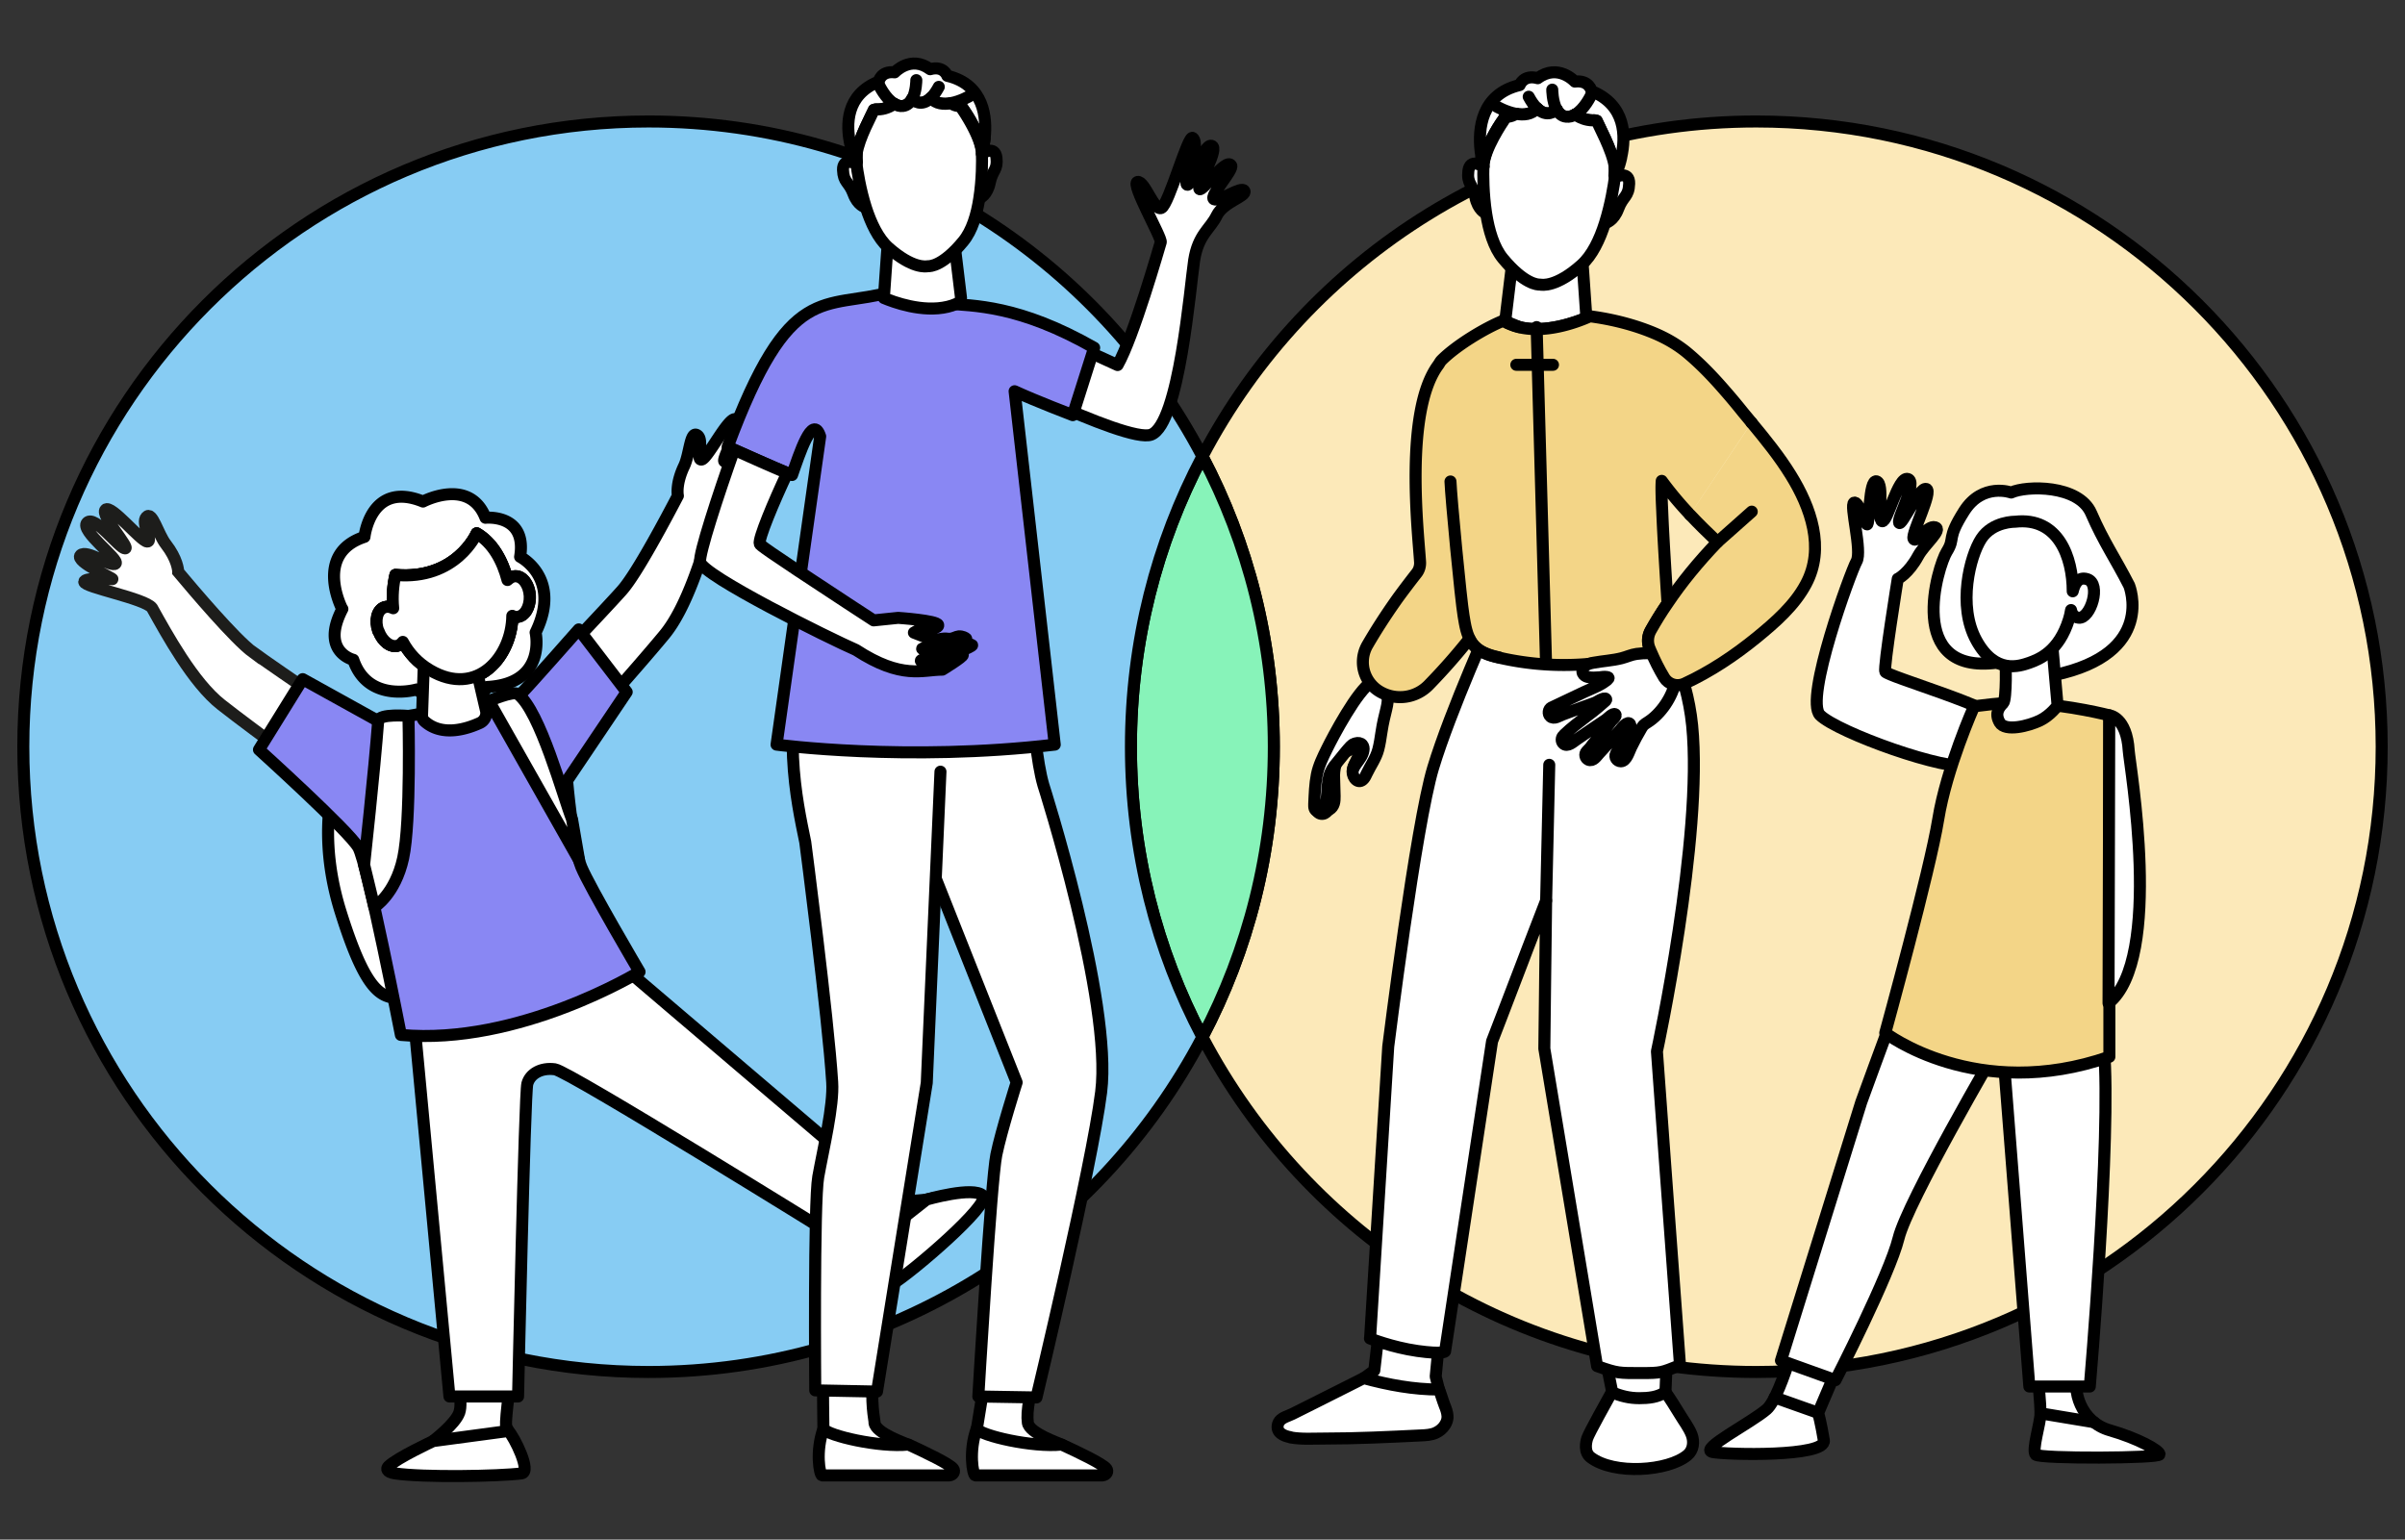 <svg xmlns="http://www.w3.org/2000/svg" id="Calque_1" data-name="Calque 1" viewBox="0 0 200.13 128.13"><rect x="0" y="0" width="200.13" height="128.13" fill="#333333" stroke="none"/><defs><style>.cls-1{fill:#d6d6d6}.cls-1,.cls-2,.cls-4,.cls-7,.cls-8,.cls-9{stroke:#000;stroke-linecap:round;stroke-linejoin:round}.cls-2{fill:#afaff9}.cls-4{fill:#8987f3}.cls-7{fill:#f3d587}.cls-8{fill:#fff}.cls-9{fill:none}</style></defs><path d="M198.19 62.15c0 28.73-23.31 52.03-52.04 52.03-20.02 0-37.39-11.3-46.09-27.87 3.8-7.22 5.94-15.44 5.94-24.16s-2.14-16.95-5.94-24.17c8.7-16.58 26.08-27.87 46.09-27.87 28.73 0 52.04 23.3 52.04 52.04Z" style="fill:#fce9b9;stroke-linecap:round;stroke-linejoin:round;stroke:#000"/><path d="M106 62.15c0 8.72-2.14 16.94-5.94 24.16-3.81-7.22-5.95-15.44-5.95-24.16s2.14-16.95 5.95-24.17c3.8 7.22 5.94 15.44 5.94 24.17Z" style="fill:#87f3b9;stroke-linecap:round;stroke-linejoin:round;stroke:#000"/><path d="M94.11 62.15c0 8.72 2.14 16.94 5.95 24.16-8.7 16.57-26.08 27.87-46.09 27.87-28.74 0-52.03-23.3-52.03-52.03s23.29-52.04 52.03-52.04c20.01 0 37.38 11.29 46.09 27.87-3.81 7.22-5.95 15.44-5.95 24.17Z" style="fill:#87ccf3;stroke-linecap:round;stroke-linejoin:round;stroke:#000"/><path d="M42.38 115.58s-.27 2.32-.27 2.71v.39l.19.4.08.16-1.39 1.95s-5.57.08-5.7.08.75-1.35.75-1.35 1.84-1.39 2.18-2.36c.33-.97-.28-3-.28-3l4.45 1.02ZM69.25 101.69s1.99 1.23 2.29 1.48l.31.24.19.4.08.16 2.39.12s3.53-4.31 3.61-4.41c.08-.1-1.02.15-1.02.15s-2.23.3-3.2-.04c-.97-.35-2.93-2.28-2.93-2.28l-1.73 4.18Z" class="cls-8"/><path d="m51.21 79.92 21.38 18.21-3.29 4.66s-21.97-13.64-23.12-13.8c-1.15-.16-2.08.37-2.3 1.21-.22.84-.77 26.02-.77 26.02H37.4l-2.98-31.7 16.79-4.61Z" class="cls-8"/><path d="M21.06 54.3c-1.53-1.12-5.04-5.28-6.23-6.7 0-.16-.08-1.09-1.03-2.31-.67-.86-1.12-2.78-1.61-2.27-.5.51.59 2.07.06 2.05-.53-.02-3.02-3.12-3.47-2.65-.45.46 2.1 3.24 1.62 3.22-.48-.02-2.52-2.8-3.15-2.14-.63.66 2.71 3.05 2.37 3.4-.34.35-2.41-1.21-2.92-.69-.51.53 2.93 2 2.64 1.99-.28 0-2.3-.16-2.33.22-.04.44 5.05 1.38 5.64 2.17 1.23 2.2 3.42 6.22 5.75 8.05 2.85 2.24 9.46 7.02 9.46 7.02l3.61-4.21s-8.6-5.84-10.41-7.16Z" style="stroke:#1d1d1b;stroke-miterlimit:10;fill:#fff"/><path d="M51.75 49.14c1.26-1.41 3.8-6.24 4.66-7.88-.03-.16-.15-1.08.52-2.48.47-.99.5-2.95 1.09-2.56s-.14 2.15.38 2.02c.52-.13 2.29-3.69 2.83-3.33.54.36-1.36 3.61-.9 3.49.46-.12 1.87-3.27 2.63-2.76.76.51-2 3.56-1.59 3.83.41.27 2.09-1.7 2.71-1.29.61.41-2.43 2.58-2.16 2.51.27-.07 2.21-.65 2.33-.28.13.42-4.64 2.42-5.05 3.32h0c-.74 2.41-2.02 6.8-3.91 9.09-2.31 2.8-7.75 8.87-7.75 8.87l-4.43-3.35s7.16-7.53 8.65-9.21ZM43.18 61.4h0a3.232 3.232 0 0 0-2.91-1.43c-3.4.23-10.28.78-10.93 1.43-.87.87-3.48 6.55-.99 14.5 2.49 7.96 3.85 7.13 5.88 7.13s11.6-4.52 11.6-4.52L43.18 61.4Z" class="cls-8"/><path d="m48.16 52.38 3.99 5.21-4.96 7.37s.47 5.48 1.18 7.19 4.85 8.73 4.85 8.73-10.04 6.15-19.86 5.25c0 0-2.77-14.23-3.54-15.6-.78-1.37-8.27-8.14-8.27-8.14l3.64-5.87L31.47 60s11.48-1.85 12.03-2.41c.55-.55 4.66-5.21 4.66-5.21Z" class="cls-4"/><path d="M28.49 50.68c-1.86 3.57.91 4.23.91 4.23 1.23 3.65 5.27 2.47 5.27 2.47s.58.6 2.85.95c2.28.35 3.03-1.16 3.03-1.16 4.99-.27 4.02-4.53 4.02-4.53 2.21-4.54-1.29-6.3-1.29-6.3.6-3.61-2.88-3.25-2.88-3.25-1.33-3.4-5.2-1.35-5.2-1.35-4.37-1.78-4.87 2.94-4.87 2.94-4.27 1.4-1.85 6.01-1.85 6.01Zm3.5-.14c.24-.09.5-.06.75.07-.1-.99 0-1.96.18-2.77 5.07.45 6.76-3.46 6.76-3.46 1.34.79 2.14 2.27 2.57 3.88.19-.18.4-.3.63-.31.63-.03 1.17.71 1.22 1.64.04.93-.43 1.71-1.06 1.74-.15 0-.28-.02-.39-.09-.04 3.37-2.91 6.83-6.83 4.53a5.975 5.975 0 0 1-2.28-2.36c-.1.14-.24.25-.38.3-.6.22-1.33-.32-1.64-1.2-.31-.89-.1-1.77.49-1.98Z" class="cls-8"/><path d="M31.5 52.52c.31.87 1.04 1.42 1.64 1.2.15-.06.28-.17.38-.3.49.91 1.22 1.74 2.28 2.36 3.92 2.3 6.79-1.16 6.83-4.53.12.07.25.1.39.09.63-.03 1.1-.81 1.06-1.74-.05-.93-.59-1.67-1.22-1.64-.23 0-.44.14-.63.31-.42-1.61-1.23-3.1-2.57-3.88 0 0-1.69 3.91-6.76 3.46-.19.82-.28 1.78-.18 2.77-.25-.13-.51-.16-.75-.07-.59.21-.81 1.09-.49 1.98Z" class="cls-8"/><path d="M39.67 55.76c0 .06.5 2.22.77 3.37.1.43-.12.86-.51 1.04-1.07.49-3.16 1.17-4.61-.15a.634.634 0 0 1-.2-.47l.18-5.16 4.37 1.37Z" class="cls-8"/><path d="M31.5 52.52c.31.87 1.04 1.42 1.64 1.2.15-.06.28-.17.38-.3.49.91 1.22 1.74 2.28 2.36 3.92 2.3 6.79-1.16 6.83-4.53.12.07.25.1.39.09.63-.03 1.1-.81 1.06-1.74-.05-.93-.59-1.67-1.22-1.64-.23 0-.44.14-.63.31-.42-1.61-1.23-3.1-2.57-3.88 0 0-1.69 3.91-6.76 3.46-.19.82-.28 1.78-.18 2.77-.25-.13-.51-.16-.75-.07-.59.21-.81 1.09-.49 1.98ZM43.1 57.77c1.84 1.39 3.77 8.54 4.5 10.4l.59 3.42-7.5-13.25s2.01-.88 2.41-.58ZM33.99 59.58s.22 8.8-.44 11.83c-.66 3.03-2.4 4.08-2.4 4.08l-.85-3.52s.85-7.77 1.17-11.97c.05-.64 2.52-.42 2.52-.42ZM43.4 122.62c.85-.11-.62-3.06-1.09-3.53l-6.26.84s-3.01 1.4-3.73 2.11c-.17.17-.19.47.54.58 2.36.35 8.65.24 10.54 0ZM74.19 106.91c-.74.44-2.07-2.43-2.15-3.1l5.06-3.98s3.9-1.12 4.69-.33c.72.71-5.93 6.41-7.6 7.41ZM81.94 11.49s-.01.06-.01.09c-.05.33-.11.69-.2 1.07-.02-.16-.16-1.58-1.65-3.68-.02-.04-.06-.09-.09-.13 0 0-.49.03-.85-.25-.61.11-1.26.06-1.68-.44-.79.77-1.44.21-1.54.11-.01 0-.02-.01-.03-.01-.16.29-.4.53-.76.57-.25.03-.49-.04-.71-.18-.54.38-1.08.49-1.54.46l-.16.04c-.14.35-1.27 2.39-1.43 3.63-.01.24 0 .49.02.73 0 0-.02-.03-.05-.09 0 .08.01.15.02.21h-.01v-.02c-.05-.12-.32-.72-.5-1.54 0 0-.01-.02-.01-.03-.36-1.65-.38-4.14 2.36-5.24 0 0 .17-.91 1.33-.77 0 0 1.34-1.46 2.95-.26 1.13-.32 1.43.55 1.43.55 3.09.73 3.29 3.52 3.11 5.18ZM85.53 118.39c-.13-.93.16-2.52.89-5.02-1.44 0-2.65-.63-4.12-.61-.4 2.35-1.02 6.2-1.02 6.2l-.07 3.05 10.23.08s-.09.04-3.1-1.86c-.22-.14-2.69-.94-2.81-1.83Z" class="cls-8"/><path d="M81.16 122.79h10.57c.39-.04.49-.35.35-.55-.28-.4-2.34-1.38-3.73-2.02-2.43.26-6.7-.74-7.08-1.31-.67 1.86-.32 3.83-.11 3.88ZM72.78 118.39c-.13-.93-.35-2.09-.03-5.18-1.44 0-2.81-.27-4.28-.24 0 2.42.05 6 .05 6l-.07 3.05 10.23.08s-.09.04-3.1-1.86c-.22-.14-2.69-.94-2.81-1.83Z" class="cls-8"/><path d="M68.41 122.79h10.57c.39-.04.49-.35.35-.55-.28-.4-2.34-1.38-3.73-2.02-2.43.26-6.7-.74-7.08-1.31-.67 1.86-.32 3.83-.11 3.88ZM80.22 30.01l6.67-2.58s1.3.78 6.11 2.95c1.32-2.3 3.48-9.86 3.59-10.22.12-.36-2.52-4.9-1.93-5.02.59-.11 1.36 2.43 1.98 2.17.62-.26 2.23-6.15 2.61-5.83.7.6-.84 3.66-.47 3.89.37.22 1.31-3.39 2.03-3.24.72.15-1.21 3.29-1 3.6.21.3 2.22-2.64 2.64-1.96.23.37-1.86 2.56-1.43 2.81.43.25 2.3-1.14 2.53-.69.22.45-1.75.91-2.3 2.05-.55 1.13-1.54 1.57-1.88 3.72-.33 2.14-1.23 13.59-3.57 14.51-2.04.8-15.57-6.15-15.57-6.15ZM82.71 48.88l-3.12 4.78-10.67-3.1L84.6 90.08s-1.28 4.02-1.69 6.02c-.44 2.1-1.5 20.12-1.5 20.12l4.84.08s4.6-19.19 5.38-25.41c.95-7.56-4.81-25.57-4.81-25.57-1.07-3.67-1.31-14.06-1.31-14.06s-2.65-2.05-2.78-2.37Z" class="cls-8"/><path d="M67.41 53.46c-2.56 6.75-1.09 13.27-.4 16.63 0 0 1.9 14.54 2.24 19.97.13 1.96-.73 5.49-1.16 7.88-.38 2.11-.25 17.77-.25 17.77l5.14.1 4.14-25.69 1.14-25.9M80.22 51.25l-8.38-2.98" class="cls-8"/><path d="m87.77 61.97-3.34-29.41c1.72.8 4.84 1.99 4.84 1.99l1.78-5.61c-6.27-3.57-10-3.49-12.49-3.69-1.49-.12-2.76-1.4-4.29-.98-5.8 1.58-8.54-1.06-13.72 12.92 0 0 3.94 1.77 5.36 2.34.61-1.73 1.7-5.18 2.34-3.21l-3.63 25.65s10.83 1.45 23.15 0Z" class="cls-4"/><path d="M76.89 55.08c.07 0 .39-.03.65-.03.36 0 .68.06.68.06s.14-.12.41-.25c.11-.05.3-.07.42-.13.13-.06.24-.17.36-.23.32-.14.61-.17.71 0 .08.14-1.7 1.23-1.7 1.23-1.65 0-3.37.85-7.19-1.64-2.18-.95-12.76-6.18-12.97-7.32-.12-.64 1.5-5.59 2.83-9.34 1.02.46 3.2 1.43 4.42 1.94-1.12 2.37-2.43 5.5-2.29 5.89.04.1.17.28 7.32 4.96.18.12.36.24.55.36.5.33 1.04.68 1.61 1.05l2.04-.21s3.23.22 3.33.59c.04.17-.23.25-.56.3h0s-.1.01-.15.02h0c-.36.04-.73.05-.82.08-.1.04-.31.12-.49.24 2.01.82 1.86.53 2.53.49.17-.01.35.04.5.02.27-.02.49-.18.7-.2.31-.02.56.13.61.18.07.07-.06.17-.32.29-1.56.67-2.84.42-3.26.52-.28.07.23.17 1.02.09.2-.02.46.05.72 0 .17-.04.33-.15.5-.19.16-.04.32-.04.45-.06.17-.03.42-.16.56-.18.52-.06.77.03.83.08.12.11-2.23 1.01-2.23 1.01s-1.62.23-1.98.23c0 0-.22.1.21.16ZM81.49 16.51h0c.08-.03.66-.28.87-1.29.22-1.09.68-1.04.56-2.1-.13-1.01-1.1-.41-1.21-.33M79.6 25.28c-.24.11-.49.19-.74.25-2.11.5-4.5-.39-5.31-.73l.25-3.58.03-.4 5.53-1.07.14 1.15.47 3.89c-.03.07-.04.15-.07.22-.02.04-.03.09-.04.13 0 .02 0 .04-.02.05h0l-.21.1Z" class="cls-8"/><path d="M76.25 6.67s0 .94-.34 1.57h0M74.42 8.64c-.74-.43-1.25-1.52-1.25-1.52" class="cls-9"/><path d="M72.07 17.27h0c-.09-.02-.7-.18-1.05-1.14-.39-1.04-.83-.92-.87-1.99-.03-1.02 1.02-.58 1.14-.52" class="cls-8"/><path d="M80.68 8s-.73.43-1.54.58" class="cls-9"/><path d="M81.71 12.78c.02.6.03 2.14-.22 3.73-.2 1.33-.6 2.69-1.33 3.57-1.68 2.05-2.77 2.09-2.93 2.07-.17.04-1.32.22-3.31-1.55-.85-.76-1.45-2.05-1.86-3.32-.49-1.54-.72-3.06-.79-3.65h.01c-.01-.07-.02-.14-.02-.22.03.06.05.09.05.09-.02-.24-.03-.49-.02-.73.16-1.24 1.29-3.28 1.43-3.63l.16-.04c.46.03 1-.08 1.54-.46.22.14.46.21.71.18.36-.04.6-.28.76-.57.01 0 .02.01.03.01.1.1.75.66 1.54-.11.42.5 1.07.55 1.68.44.36.28.85.25.85.25.03.04.07.09.09.13 1.49 2.1 1.63 3.52 1.65 3.68.09-.38.15-.74.2-1.07-.08.63-.19 1.08-.22 1.18h0v.02Z" class="cls-8"/><path d="M71.29 12.77c-.03.23-.04.45-.03.64M80.11 9.13s1.59 2.31 1.59 3.65M71.25 13.37h0s0 .11.03.23h0v.03M81.71 12.78v-.02M81.7 12.52v.23M78.12 7.23c-.2.37-.4.66-.59.85a.17.17 0 0 1-.06.06M75.92 8.26l-.02-.02" class="cls-9"/><path d="M134.91 13.08v.03c-.19.86-.48 1.49-.53 1.61h0l-.01.03c.01-.07.02-.14.02-.22-.03.06-.05.09-.05.09.02-.26.03-.52.02-.77-.17-1.29-1.35-3.44-1.49-3.8l-.18-.04c-.48.03-1.05-.09-1.61-.48-.23.14-.48.21-.75.18-.37-.03-.62-.29-.79-.6-.01 0-.02.02-.03.02-.11.1-.78.69-1.61-.12-.44.53-1.12.58-1.76.46-.38.29-.9.26-.9.26-.03.04-.07.1-.09.14-1.56 2.2-1.71 3.69-1.72 3.85-.06-.23-.11-.45-.15-.66-.02-.16-.05-.31-.07-.46 0-.02-.01-.05-.01-.09-.19-1.74.02-4.66 3.26-5.43 0 0 .32-.9 1.5-.57 1.69-1.26 3.09.28 3.09.28 1.21-.15 1.39.79 1.39.79 2.87 1.17 2.86 3.77 2.47 5.5ZM123.68 17.77h0c-.09-.03-.69-.3-.91-1.35-.23-1.14-.71-1.09-.58-2.2.14-1.06 1.15-.43 1.26-.35M113.49 114.7l.87-.64.65-5.61s4.96.79 4.96.86-.5 5.25-.5 5.25l.36 1.44-3.66.29-2.08-.5-.58-1.08ZM138.58 116.1l.22-5.43-5.69-.07 1.05 5.26 1.87 1.76 2.55-1.52z" class="cls-8"/><path d="M132.08 119.7c.15-.46 1.67-3.16 2.04-3.84.74.32 1.47.5 2.29.5.74 0 1.57-.07 2.17-.52.38.53.84 1.27 1.2 1.86.32.54.76 1.1.99 1.7.23.61.13 1.31-.36 1.71-1.6 1.33-6.1 1.65-8.04.18-.58-.44-.39-1.27-.29-1.59ZM107.4 119.63c.92.16 1.91.09 2.84.09 2.67 0 5.34-.13 8-.26.42-.02.86-.04 1.25-.22.3-.14.57-.36.75-.65.11-.17.19-.37.21-.57 0-.07.01-.14 0-.21-.02-.28-.12-.56-.23-.83-.19-.49-.28-.85-.47-1.34-2.12 0-4.23-.39-6.27-.95-.2.1-.41.21-.61.31l-3.54 1.78-1.44.72c-.12.06-.23.12-.34.17-.34.17-.82.28-1.07.59-.06.07-.1.15-.13.25-.2.71.46 1 1.04 1.1ZM114 111.39s1.8.73 3.95 1.04c2.14.3 2.3.04 2.3.04l3.91-25.81s1.1-2.84 2.56-6.67c.11-.3.23-.6.35-.92.51-1.31 1.04-2.7 1.59-4.12-.06 4.18-.1 8.32-.15 12.32l4.39 26.42c1.71.61 1.83.58 3.67.58 1.7 0 1.69-.04 3.23-.65-.69-9.19-1.92-26.12-1.92-26.12s3.86-17.87 2.93-27.13c-.45-4.47-2.44-8.12-3.81-10.56-.86.72-2.3 1.31-3.37 1.58-1.77.44-2.5.51-4.28.44-.28-.03-.57-.05-.83-.08-2.58-.29-4.23-.58-4.23-.58s-3.59 7.95-5.03 12.72c-1.44 4.74-3.74 23.21-3.74 23.21l-1.51 24.29ZM125.66 26.96c.25.11.52.2.78.26 2.21.53 4.71-.41 5.57-.77l-.26-3.75-.03-.42-5.79-1.12-.15 1.2-.49 4.07c.03.08.05.16.08.23.02.05.03.09.05.13 0 .02 0 .04.02.06h0l.23.1ZM111.03 64.23c-.02.18-.02.36-.01.55 0 .49.04.98.04 1.47 0 .21 0 .43-.06.63s-.19.39-.38.49-.45.06-.58-.1c-.12-.15-.12-.35-.11-.54 0-.24.02-.49.03-.73.01-.33.02-.66.05-.99.05-.67.18-1.36.6-1.89.13-.17.76-.59.76-.11 0 .19-.15.39-.21.57-.07.21-.11.43-.13.65Z" class="cls-8"/><path d="M110.65 64.54c-.02.18-.02.36-.01.55 0 .49.04.98.04 1.47 0 .21 0 .43-.06.63s-.19.39-.38.49-.45.06-.58-.1c-.12-.15-.12-.35-.11-.54 0-.24.02-.49.03-.73.01-.33.02-.66.05-.99.05-.67.18-1.36.6-1.89.13-.17.76-.59.76-.11 0 .19-.15.39-.21.57-.07.21-.11.43-.13.65Z" class="cls-8"/><path d="M115.44 57.79c-.06-.28-.91-.49-1.29-1.04-1.2.7-3.23 4.55-3.73 5.57-.34.69-.69 1.4-.84 2.15-.16.8-.18 1.61-.22 2.43 0 .13-.01.26.03.38.07.22.36.36.55.21.43-.32.46-1 .5-1.49.04-.46.05-.92.16-1.37.11-.44.34-.8.64-1.14.21-.25 1.28-1.65 1.39-1.54.12.11.47.72.44.86-.03.16-.1.32-.18.46-.12.25-.28.51-.32.79 0 .05-.01.1-.02.14-.02.52.5 1.15.95.59.1-.12.16-.27.23-.41.32-.67.77-1.28.96-2 .12-.46.19-.93.26-1.4.26-1.77.66-2.36.49-3.19Z" class="cls-8"/><path d="M112.14 62.47c.06-.09.13-.18.2-.26.13-.15.28-.29.47-.35.19-.06.42-.03.55.12.11.13.13.31.1.47-.06.4-.33.74-.57 1.07-.12.17-.24.35-.32.54.05-.28.2-.54.32-.79.07-.15.14-.3.18-.46.03-.14.09-.32-.02-.43-.11-.11-.32-.13-.46-.11-.17.02-.31.11-.44.22Z" class="cls-8"/><path d="M129.17 7.46s0 .99.36 1.65h0M131.08 9.53c.78-.45 1.31-1.59 1.31-1.59" class="cls-9"/><path d="M133.55 18.57h0c.09-.02.73-.18 1.11-1.2.41-1.09.87-.96.91-2.09.03-1.06-1.07-.6-1.19-.54" class="cls-8"/><path d="M124.53 8.86s.76.45 1.61.61" class="cls-9"/><path d="M134.37 14.75h.01c-.08.62-.32 2.21-.83 3.82-.42 1.34-1.06 2.69-1.95 3.48-2.08 1.86-3.28 1.67-3.46 1.63-.17.02-1.31-.03-3.08-2.17-.76-.92-1.17-2.35-1.39-3.74-.26-1.67-.25-3.28-.23-3.9h.01l-.01-.02h.01c-.02-.09-.1-.37-.17-.79.04.21.09.43.15.66.01-.16.16-1.65 1.72-3.85.02-.04.06-.1.09-.14 0 0 .52.03.9-.26.64.12 1.32.07 1.76-.46.83.81 1.5.22 1.61.12.01 0 .02 0 .03-.02.17.31.42.57.79.6.27.03.52-.04.75-.18.56.39 1.13.51 1.61.48l.18.04c.14.36 1.32 2.51 1.49 3.8.01.25 0 .51-.02.77 0 0 .02-.03.05-.09 0 .08-.01.15-.02.22Z" class="cls-8"/><path d="M134.36 13.85c.03.24.04.47.03.67M125.12 10.04s-1.67 2.42-1.67 3.82M134.41 14.48h0s0 .12-.03.24h0v.03M123.45 13.86v-.02M123.46 13.6v.24M127.21 8.05c.21.39.42.69.62.89.02.03.04.06.07.07M129.51 9.13l.02-.02" class="cls-9"/><path d="m128.66 74.95.26-11.3" class="cls-8"/><path d="M140.63 42.83c-.84-.89-1.63-1.83-2.35-2.81-.04.42-.02 1.33.04 2.49.09 2.32.31 5.61.44 7.71-.5.72-.96 1.47-1.39 2.23-.27.47-.31 1.04-.09 1.54l.09.21c-.04.02-.07.03-.1.04-4.03 1.29-8.41 1.44-12.53.49-.84-.19-1.71-.46-2.23-1.18-.08-.12-.17-.25-.23-.39a50.196 50.196 0 0 1-3.42 3.88 3.32 3.32 0 0 1-3.93.58c-.97-.52-1.52-1.5-1.52-2.52 0-.48.12-.97.38-1.42.72-1.24 1.47-2.4 2.31-3.6.46-.66 1.31-1.77 1.78-2.37.21-.26.31-.6.29-.94-.14-2.32-1.34-12.49 1.49-16.36.1-.13.17-.29.28-.41 1.21-1.23 3.63-2.7 5.16-3.31.1.07.21.12.31.18h0l.23.1c.25.11.52.2.78.26 2.21.53 4.71-.41 5.57-.77.2-.08.3-.14.3-.14 1.38.18 2.74.48 4.07.92 1.45.49 2.71 1.06 3.92 2.02 1.21.99 2.29 2.13 3.31 3.31.5.57.98 1.15 1.46 1.75.23.28.47.56.7.85" class="cls-7"/><path d="M125.12 26.68c.1.07.21.12.31.18h0c.08.04.15.08.23.1.25.11.52.2.78.26l-.83-.34-.21-.08-.29-.12Z" class="cls-8"/><path d="M120.7 40.07c.05 1.34.86 9.85 1.09 11.18.13.78.25 1.62.72 2.28.52.72 1.39 1 2.23 1.18" class="cls-9"/><path d="m129.09 58.89 2.74-1.3c.4-.19.82-.35 1.22-.56.2-.11.4-.22.58-.36.16-.12.38-.29.08-.33-.2-.03-.42 0-.62.03-.31.02-.66.05-.97-.03-.17-.04-.34-.15-.41-.31-.09-.22.02-.47.21-.62l.02-.02c.19-.14.44-.2.68-.24.76-.14 1.56-.18 2.31-.37.43-.11.82-.3 1.26-.36.36-.05.73-.07 1.1-.06l.49-.55-.02-.04.46-.52c.62.98 1.24 1.95 1.86 2.93-.39.3-.64.49-.64.48v-.01c-.27 1.36-1.23 2.77-2.35 3.47-.11.07-.23.14-.32.23-.07.07-.12.16-.18.25-.31.52-.59 1.05-.86 1.6-.17.34-.38 1.15-.85 1.16-.33 0-.56-.35-.41-.64.27-.53.54-1.05.82-1.57.1-.19.23-.38.31-.58.03-.06.1-.22.06-.29-.2-.36-.71.32-.83.46-.24.27-.48.55-.72.82-.34.38-.69.76-1.04 1.14-.22.24-.5.69-.89.53-.27-.12-.35-.48-.15-.69.11-.12.22-.24.34-.36.02-.04.04-.09.08-.13.38-.43.74-.88 1.09-1.33.18-.23.35-.45.52-.68.07-.1.51-.45.36-.59-.17-.16-.65.34-.77.43-.35.23-.7.47-1.04.7-.47.31-.92.64-1.39.95-.29.19-.78.68-1.13.35-.19-.17-.18-.5.02-.67.02-.02.04-.05.06-.07.59-.57 1.24-1.05 1.89-1.55.32-.24.64-.48.94-.74.16-.13.31-.27.47-.41.06-.06.25-.17.17-.27-.07-.1-.29 0-.37.03-.21.08-.41.24-.62.31l-1.08.39c-.5.19-1 .37-1.51.56-.3.11-.75.44-1.05.16-.22-.19-.17-.62.1-.74Z" class="cls-8"/><path d="M140.63 42.83c.74.79 1.51 1.54 2.29 2.28-1.59 1.66-2.98 3.35-4.16 5.11-.5.72-.96 1.47-1.39 2.23-.27.47-.31 1.04-.09 1.54l.09.21c.32.75.68 1.48 1.11 2.19.35.57 1.07.79 1.68.51 2.17-1 4.2-2.36 6.04-3.86 1.55-1.27 3.13-2.65 4.08-4.43 1.61-2.99.4-6.39-1.26-9.07-.95-1.54-2.1-2.96-3.26-4.36" class="cls-7"/><path d="m142.92 45.11 2.85-2.53" class="cls-9"/><path d="m127.87 27.22.78 27.87M129.23 30.36h-3.05" class="cls-1"/><path d="M166.19 55.15c-7.7 1.03-4.94-8.04-4.19-9.24.75-1.2-.08-.97 1.45-3.38 1.53-2.4 3.91-1.54 3.91-1.54 1.24-.58 5.63-.67 6.66 1.73 1.04 2.4 2.01 3.76 3.16 6.01 0 0 2.27 5.66-6.23 7.45" class="cls-8"/><path d="M157.93 48.17s.88-.42 1.69-1.91c.52-.96 2.05-2.18 1.41-2.38-.64-.2-1.62 1.42-1.8.95-.18-.46 1.64-3.96 1.06-4.14-.58-.18-2.09 3.22-2.26 2.81-.16-.41 1.55-3.39.73-3.64-.82-.25-1.7 3.66-2.14 3.52-.44-.14.2-3.12-.46-3.32-.66-.2-.57 3.69-.8 3.58-.13-.06-.71-1.95-1.07-1.81-.4.16.69 4.03.2 4.89-.48.85-4.36 11.46-3.04 12.79 1.44 1.44 10.63 4.76 12.56 4.19 1.92-.57 3.02-2.47 2.56-3.64-.46-1.17-9.55-3.79-9.69-4.16-.15-.37 1.04-7.73 1.04-7.73ZM150.11 108.9s-1.78 7.25-3.1 8.39c-1.32 1.14-5.64 3.32-4.51 3.55 1.13.23 9.5.43 9.27-.97-.23-1.4-.47-2.29-.47-2.29l2.21-5.18-3.39-3.51ZM169.61 114.98s.19 1.83.19 2.64-.75 3.09-.4 3.44c.35.35 10.31.31 10.31-.02s-1.76-1.32-4.15-2.01c-2.39-.68-3.21-3.33-2.59-4.86l-3.36.81Z" class="cls-8"/><path d="m158.8 84.33-1.79 1.59s-2.01 5.45-2.13 5.81c-.16.5-6.68 21.5-6.68 21.5l4.54 1.63s4.5-8.77 5.25-11.82c.75-3.05 8.2-15.79 8.2-15.79l-7.4-2.92ZM166.69 87.56l2.18 27.83h5.03s1.8-20.83 1.18-28.14l-8.39.31Z" class="cls-8"/><path d="M175.52 59.53s-3.2-.84-6.84-1.04c-1.88-.1-4.41.3-4.41.3s-2.3 5.16-2.98 9.39c-.68 4.23-4.41 17.78-4.41 17.78s7.58 5.84 18.65 1.99V59.54Z" class="cls-7"/><path d="M166.9 54.91s.1 3.3-.21 3.61c-.31.31-.74.82-.29 1.61.46.79 2.43.28 3.36-.17.88-.43 1.46-1.24 1.46-1.24l-.46-5.23-3.85 1.41Z" class="cls-8"/><path d="M164.46 53.29c1.57 2.86 3.58 2.15 4.41 1.87.83-.3 2.46-.93 3.29-3.61.07-.24.14-.49.18-.78.06.31.24.6.64.64.98.1 1.9-2.83.71-3.21-.78-.25-1.08.47-1.21 1.01 0-2.82-1.2-6.21-4.8-5.79 0 0-1.86-.04-2.81 1.41-.95 1.46-1.99 5.59-.41 8.46ZM175.52 59.53s1.45.12 1.62 2.95c.07 1.12 2.91 17.3-1.68 21.01l.06-23.96Z" class="cls-8"/><path d="m174.25 118.36-4.45-.74M151.29 117.58l-3.61-1.28" class="cls-2"/><path d="M-102.46-326.12h1466.44v999.05H-102.46z" style="stroke:#fff;stroke-width:8px;fill:none;stroke-linecap:round;stroke-linejoin:round"/></svg>